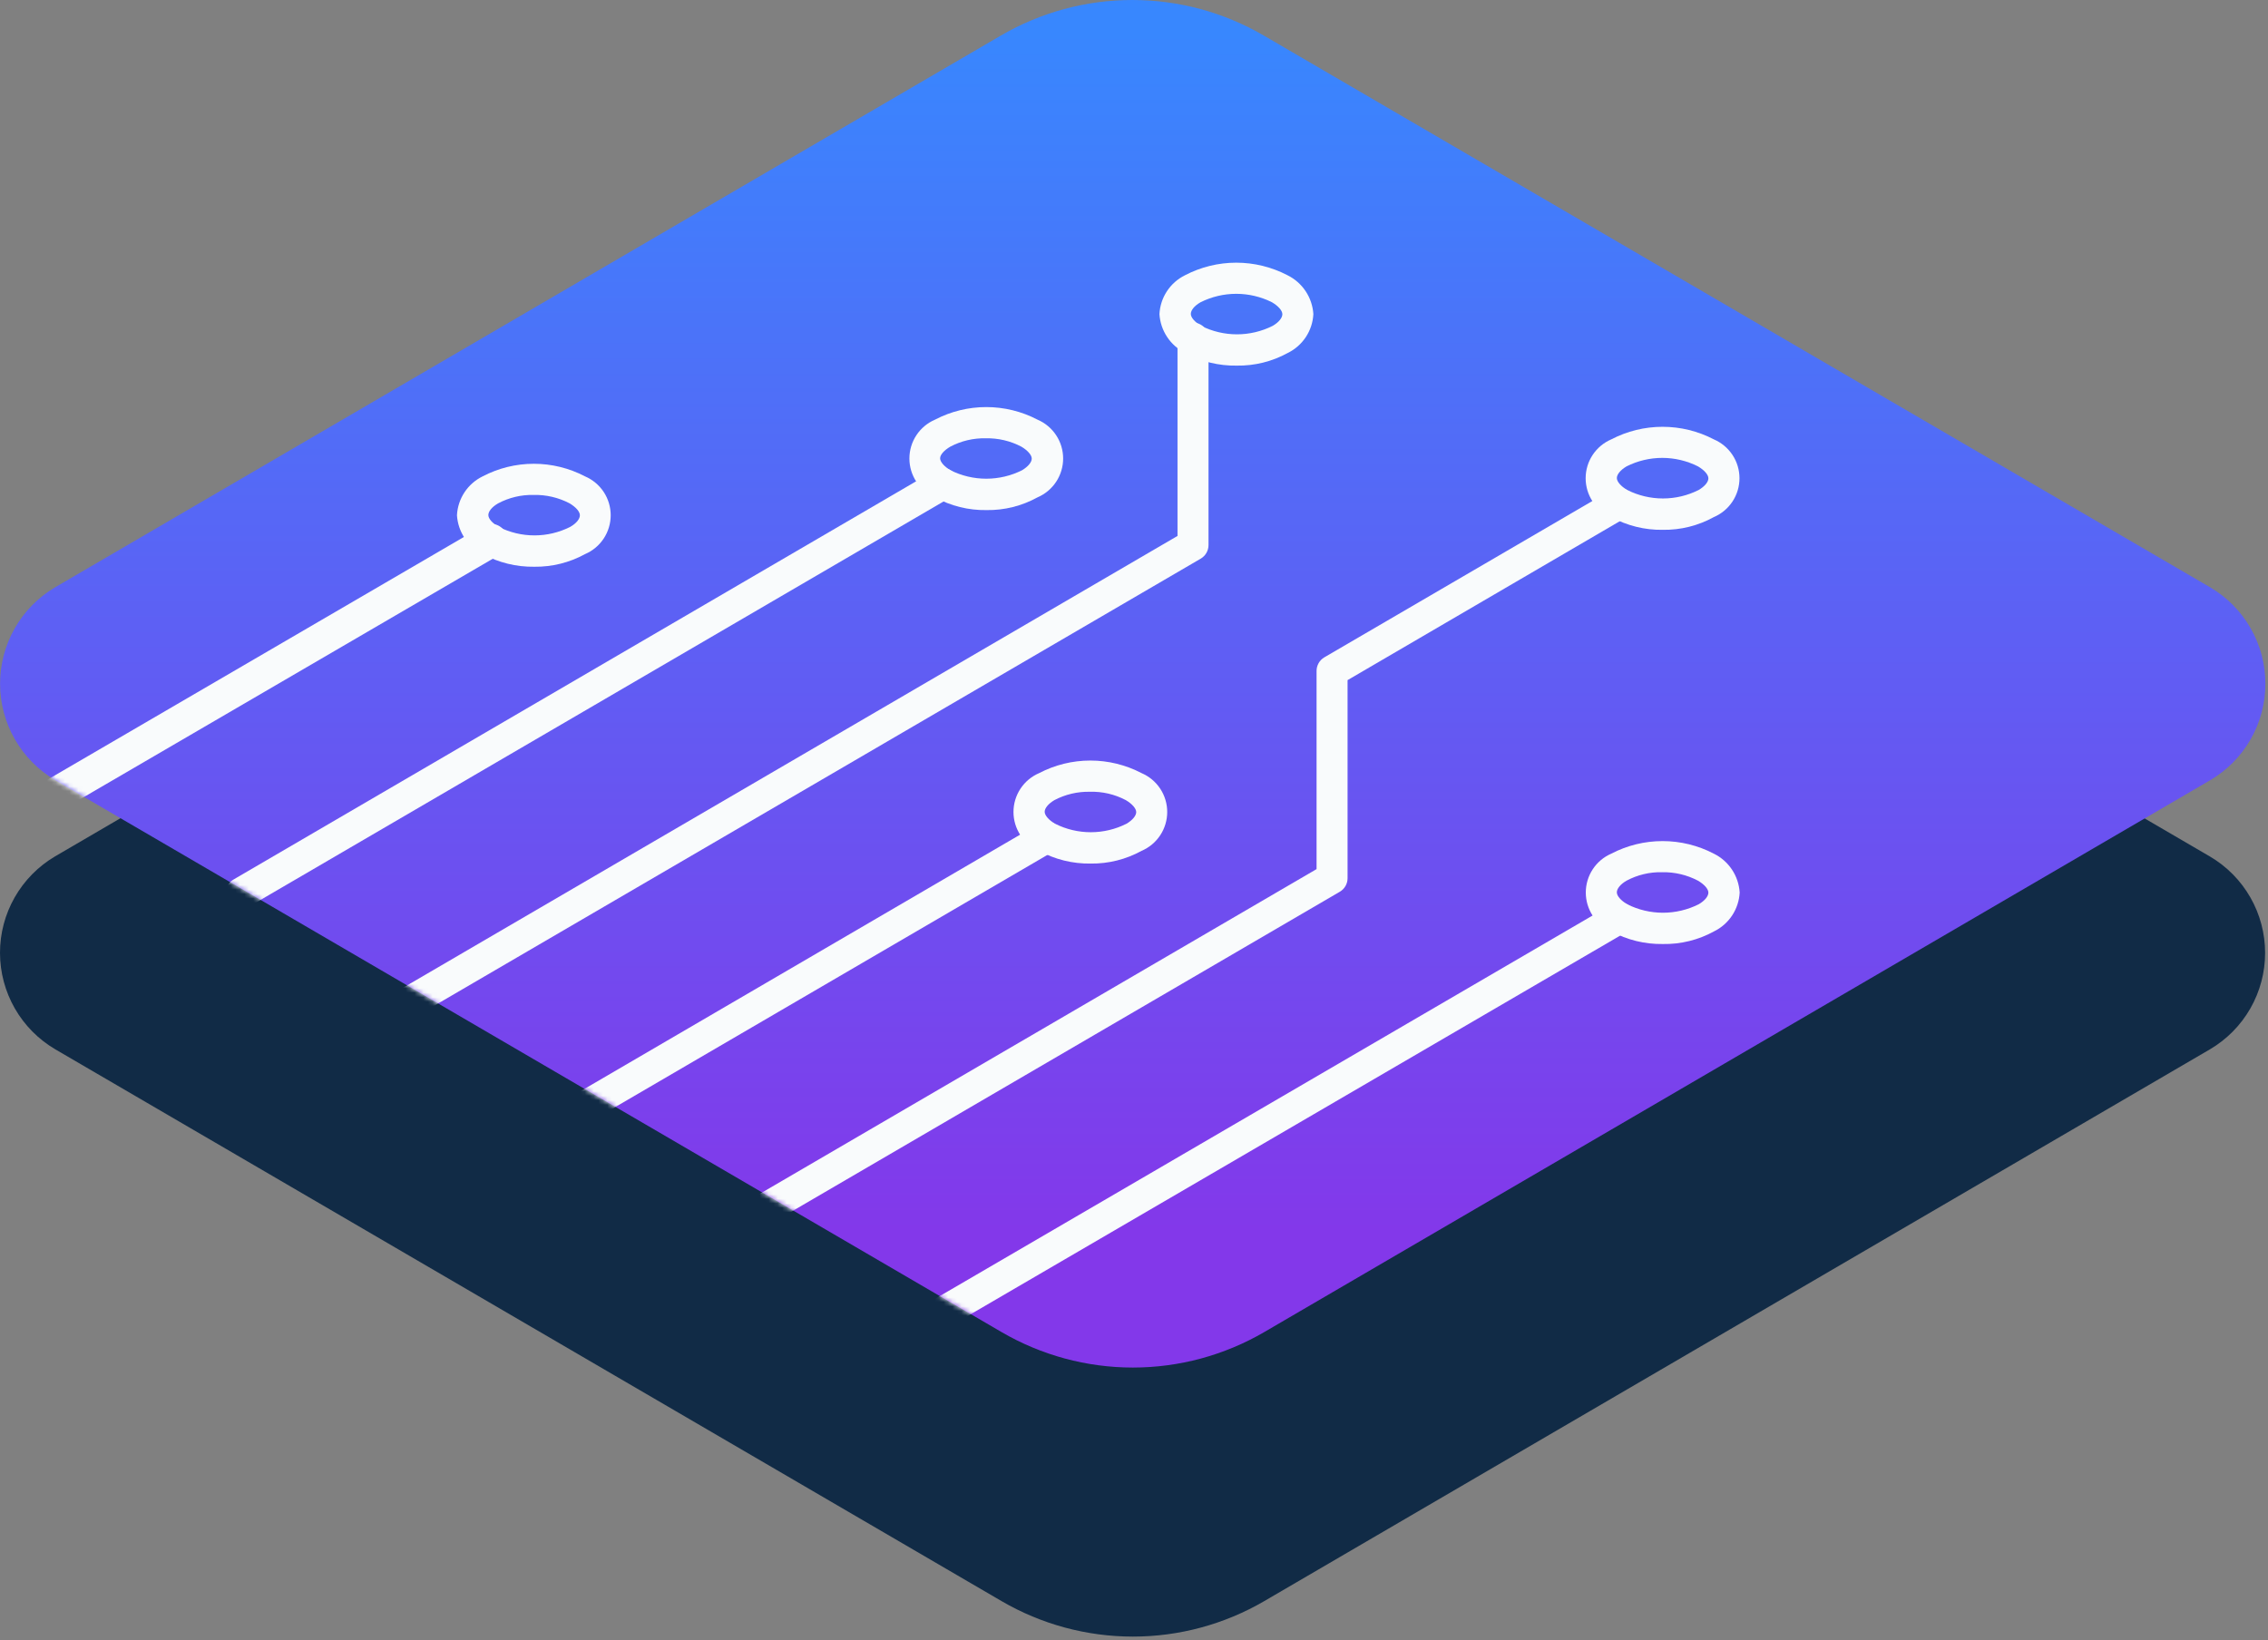 <svg width="506" height="366" viewBox="0 0 506 366" fill="none" xmlns="http://www.w3.org/2000/svg">
<rect x="0" y="0" width="506" height="366" fill="#808080" stroke="none"/>
<path d="M12.347 234.145L223.425 357.245C232.327 362.441 242.45 365.179 252.758 365.179C263.066 365.179 273.189 362.441 282.091 357.245L493.039 234.145C496.789 231.943 499.899 228.798 502.059 225.024C504.22 221.25 505.356 216.976 505.356 212.627C505.356 208.278 504.22 204.005 502.059 200.231C499.899 196.456 496.789 193.312 493.039 191.11L281.961 67.967C273.059 62.77 262.936 60.032 252.628 60.032C242.32 60.032 232.197 62.77 223.295 67.967L12.282 191.088C8.536 193.299 5.432 196.45 3.277 200.229C1.123 204.009 -0.007 208.285 2.85027e-05 212.635C0.007 216.985 1.149 221.258 3.315 225.031C5.48 228.804 8.594 231.945 12.347 234.145Z" fill="#112B46"/>
<path d="M12.345 174.091L223.423 297.213C232.326 302.409 242.448 305.147 252.756 305.147C263.064 305.147 273.187 302.409 282.09 297.213L493.103 174.091C496.853 171.889 499.962 168.745 502.123 164.97C504.283 161.196 505.42 156.922 505.42 152.574C505.42 148.225 504.283 143.951 502.123 140.177C499.962 136.402 496.853 133.258 493.103 131.056L281.96 7.934C273.057 2.738 262.934 0 252.626 0C242.318 0 232.195 2.738 223.293 7.934L12.28 131.056C8.539 133.268 5.439 136.419 3.289 140.196C1.138 143.973 0.01 148.246 0.017 152.592C0.023 156.939 1.164 161.208 3.326 164.979C5.488 168.749 8.597 171.89 12.345 174.091Z" fill="url(#paint0_linear_79_2)"/>
<mask id="mask0_79_2" style="mask-type:luminance" maskUnits="userSpaceOnUse" x="0" y="0" width="506" height="306">
<path d="M12.345 174.091L223.423 297.213C232.326 302.409 242.448 305.147 252.756 305.147C263.064 305.147 273.187 302.409 282.09 297.213L493.103 174.091C496.853 171.889 499.962 168.745 502.123 164.97C504.283 161.196 505.42 156.922 505.42 152.574C505.42 148.225 504.283 143.951 502.123 140.177C499.962 136.402 496.853 133.258 493.103 131.056L281.96 7.934C273.057 2.738 262.934 0 252.626 0C242.318 0 232.195 2.738 223.293 7.934L12.28 131.056C8.539 133.268 5.439 136.419 3.289 140.196C1.138 143.973 0.01 148.246 0.017 152.592C0.023 156.939 1.164 161.208 3.326 164.979C5.488 168.749 8.597 171.89 12.345 174.091Z" fill="white"/>
</mask>
<g mask="url(#mask0_79_2)">
<path d="M11.976 181.202C11.328 181.197 10.693 181.022 10.133 180.694C9.574 180.367 9.111 179.899 8.789 179.337C8.303 178.481 8.172 177.468 8.424 176.516C8.675 175.564 9.288 174.748 10.133 174.242L107.693 117.375C108.113 117.132 108.576 116.974 109.057 116.911C109.537 116.848 110.026 116.881 110.494 117.008C110.961 117.135 111.399 117.354 111.782 117.651C112.165 117.949 112.485 118.319 112.723 118.741C113.208 119.598 113.339 120.61 113.088 121.562C112.837 122.514 112.224 123.33 111.379 123.836L13.818 180.703C13.257 181.024 12.622 181.195 11.976 181.202Z" fill="#F9FBFC"/>
<path d="M53.798 202.794C53.188 202.795 52.59 202.632 52.063 202.323C51.538 202.014 51.104 201.571 50.806 201.038C50.347 200.238 50.221 199.288 50.457 198.396C50.692 197.503 51.27 196.739 52.064 196.269L208.616 104.93C209.009 104.699 209.445 104.548 209.897 104.488C210.349 104.427 210.808 104.457 211.248 104.576C211.689 104.695 212.101 104.901 212.46 105.181C212.82 105.462 213.12 105.811 213.343 106.209C213.802 107.01 213.927 107.959 213.692 108.852C213.457 109.745 212.879 110.509 212.085 110.979L55.533 202.318C55.007 202.628 54.408 202.793 53.798 202.794Z" fill="#F9FBFC"/>
<path d="M203.044 300.573C202.279 300.567 201.538 300.31 200.933 299.842C200.329 299.374 199.895 298.72 199.698 297.982C199.501 297.243 199.552 296.46 199.843 295.753C200.134 295.046 200.649 294.454 201.309 294.069L359.575 201.798C359.966 201.566 360.401 201.414 360.852 201.352C361.303 201.289 361.762 201.317 362.202 201.434C362.642 201.552 363.054 201.755 363.415 202.034C363.775 202.312 364.076 202.659 364.301 203.055C364.761 203.859 364.887 204.812 364.652 205.708C364.417 206.604 363.839 207.372 363.043 207.847L204.778 300.117C204.253 300.427 203.653 300.584 203.044 300.573Z" fill="#F9FBFC"/>
<path d="M164.149 277.049C163.539 277.047 162.941 276.884 162.416 276.575C161.89 276.267 161.456 275.824 161.157 275.293C160.698 274.493 160.572 273.543 160.807 272.651C161.043 271.758 161.62 270.994 162.414 270.524L293.731 193.928V149.722C293.728 149.111 293.884 148.509 294.184 147.977C294.485 147.445 294.919 147 295.444 146.687L359.487 109.332C359.881 109.103 360.316 108.955 360.767 108.896C361.219 108.837 361.677 108.867 362.117 108.986C362.556 109.105 362.968 109.31 363.328 109.589C363.687 109.868 363.988 110.215 364.213 110.611C364.673 111.412 364.798 112.361 364.563 113.254C364.327 114.146 363.75 114.91 362.956 115.381L300.647 151.76V195.966C300.647 196.576 300.486 197.175 300.182 197.704C299.877 198.232 299.44 198.672 298.913 198.979L165.883 276.594C165.357 276.899 164.757 277.056 164.149 277.049Z" fill="#F9FBFC"/>
<path d="M85.668 230.415C85.058 230.415 84.46 230.253 83.934 229.944C83.408 229.635 82.974 229.192 82.677 228.659C82.212 227.86 82.083 226.908 82.319 226.014C82.554 225.12 83.135 224.356 83.934 223.889L262.709 119.586V75.727C262.671 75.25 262.732 74.77 262.889 74.318C263.045 73.866 263.294 73.451 263.619 73.099C263.943 72.748 264.337 72.467 264.776 72.275C265.214 72.083 265.688 71.984 266.167 71.984C266.645 71.984 267.119 72.083 267.557 72.275C267.996 72.467 268.39 72.748 268.714 73.099C269.039 73.451 269.288 73.866 269.444 74.318C269.601 74.77 269.662 75.25 269.624 75.727V121.602C269.628 122.214 269.472 122.815 269.171 123.347C268.871 123.88 268.437 124.325 267.912 124.638L87.403 229.938C86.877 230.249 86.279 230.414 85.668 230.415Z" fill="#F9FBFC"/>
<path d="M123.694 254.394C123.083 254.398 122.482 254.239 121.953 253.934C121.423 253.63 120.984 253.19 120.681 252.659C120.451 252.262 120.303 251.824 120.243 251.369C120.183 250.915 120.213 250.453 120.332 250.01C120.451 249.567 120.656 249.151 120.935 248.788C121.214 248.424 121.563 248.119 121.96 247.89L231.77 183.803C232.163 183.572 232.598 183.422 233.05 183.361C233.502 183.3 233.962 183.33 234.402 183.449C234.842 183.568 235.254 183.774 235.614 184.054C235.973 184.335 236.273 184.684 236.496 185.082C236.955 185.883 237.081 186.833 236.846 187.725C236.61 188.618 236.033 189.382 235.239 189.852L125.407 253.939C124.885 254.235 124.295 254.392 123.694 254.394Z" fill="#F9FBFC"/>
<path d="M370.978 210.642C366.969 210.704 363.012 209.733 359.487 207.824C357.797 207.091 356.357 205.879 355.346 204.338C354.335 202.798 353.796 200.995 353.796 199.152C353.796 197.309 354.335 195.506 355.346 193.965C356.357 192.425 357.797 191.213 359.487 190.48C363.018 188.637 366.941 187.675 370.924 187.675C374.906 187.675 378.829 188.637 382.36 190.48C384.001 191.288 385.399 192.516 386.412 194.039C387.425 195.562 388.016 197.326 388.127 199.152C388.034 200.977 387.454 202.743 386.448 204.268C385.441 205.793 384.045 207.021 382.403 207.824C378.907 209.747 374.967 210.719 370.978 210.642ZM370.804 194.621C368.048 194.557 365.322 195.207 362.891 196.507C361.504 197.309 360.723 198.306 360.723 199.109C360.723 199.911 361.612 200.93 363.043 201.775C365.516 203.015 368.244 203.661 371.01 203.661C373.777 203.661 376.505 203.015 378.978 201.775C380.365 200.973 381.146 199.976 381.146 199.174C381.146 198.371 380.257 197.352 378.826 196.507C376.368 195.217 373.623 194.568 370.848 194.621H370.804Z" fill="#F9FBFC"/>
<path d="M243.326 192.692C239.315 192.754 235.356 191.775 231.836 189.852C230.137 189.126 228.689 187.917 227.672 186.375C226.654 184.834 226.111 183.027 226.111 181.18C226.111 179.332 226.654 177.526 227.672 175.984C228.689 174.442 230.137 173.234 231.836 172.508C235.362 170.665 239.282 169.703 243.261 169.703C247.24 169.703 251.16 170.665 254.687 172.508C256.385 173.234 257.833 174.442 258.851 175.984C259.869 177.526 260.411 179.332 260.411 181.18C260.411 183.027 259.869 184.834 258.851 186.375C257.833 187.917 256.385 189.126 254.687 189.852C251.209 191.765 247.295 192.744 243.326 192.692ZM243.153 176.67C240.4 176.613 237.677 177.254 235.24 178.535C233.852 179.359 233.072 180.356 233.072 181.136C233.072 181.917 233.961 182.979 235.391 183.803C237.863 185.048 240.592 185.696 243.359 185.696C246.126 185.696 248.855 185.048 251.326 183.803C252.714 182.979 253.494 181.982 253.494 181.201C253.494 180.421 252.606 179.38 251.175 178.535C248.706 177.232 245.943 176.59 243.153 176.67Z" fill="#F9FBFC"/>
<path d="M119.208 126.459C115.199 126.518 111.243 125.548 107.717 123.641C106.079 122.829 104.683 121.601 103.671 120.078C102.658 118.556 102.065 116.793 101.95 114.969C102.043 113.144 102.623 111.377 103.629 109.852C104.636 108.327 106.032 107.1 107.674 106.297C111.199 104.449 115.119 103.483 119.099 103.483C123.079 103.483 127 104.449 130.525 106.297C132.223 107.023 133.671 108.232 134.689 109.773C135.707 111.315 136.249 113.122 136.249 114.969C136.249 116.816 135.707 118.623 134.689 120.164C133.671 121.706 132.223 122.915 130.525 123.641C127.058 125.54 123.16 126.511 119.208 126.459ZM119.034 110.438C116.278 110.377 113.553 111.027 111.121 112.324C109.733 113.126 108.953 114.123 108.953 114.925C108.953 115.728 109.842 116.747 111.273 117.57C113.744 118.815 116.473 119.464 119.24 119.464C122.007 119.464 124.736 118.815 127.208 117.57C128.617 116.768 129.376 115.771 129.376 114.969C129.376 114.167 128.487 113.148 127.056 112.302C124.584 111.01 121.823 110.368 119.034 110.438Z" fill="#F9FBFC"/>
<path d="M220.106 113.819C216.094 113.884 212.135 112.905 208.615 110.979C206.917 110.253 205.469 109.044 204.451 107.503C203.433 105.961 202.891 104.154 202.891 102.307C202.891 100.46 203.433 98.653 204.451 97.112C205.469 95.57 206.917 94.361 208.615 93.635C212.142 91.792 216.062 90.83 220.041 90.83C224.02 90.83 227.94 91.792 231.466 93.635C233.165 94.361 234.613 95.57 235.63 97.112C236.648 98.653 237.191 100.46 237.191 102.307C237.191 104.154 236.648 105.961 235.63 107.503C234.613 109.044 233.165 110.253 231.466 110.979C227.99 112.897 224.075 113.875 220.106 113.819ZM219.932 97.798C217.179 97.735 214.455 98.377 212.019 99.662C210.61 100.486 209.743 101.483 209.743 102.264C209.743 103.044 210.653 104.107 212.062 104.93C214.539 106.17 217.271 106.816 220.041 106.816C222.81 106.816 225.542 106.17 228.019 104.93C229.406 104.107 230.187 103.109 230.187 102.329C230.187 101.548 229.298 100.508 227.867 99.662C225.422 98.38 222.692 97.738 219.932 97.798Z" fill="#F9FBFC"/>
<path d="M370.979 118.221C366.967 118.286 363.008 117.307 359.488 115.381C357.79 114.655 356.342 113.446 355.324 111.905C354.306 110.363 353.764 108.556 353.764 106.709C353.764 104.862 354.306 103.055 355.324 101.514C356.342 99.972 357.79 98.763 359.488 98.037C363.019 96.194 366.942 95.232 370.925 95.232C374.907 95.232 378.83 96.194 382.361 98.037C384.059 98.763 385.508 99.972 386.525 101.514C387.543 103.055 388.085 104.862 388.085 106.709C388.085 108.556 387.543 110.363 386.525 111.905C385.508 113.446 384.059 114.655 382.361 115.381C378.879 117.302 374.955 118.281 370.979 118.221ZM362.892 104.064C361.504 104.888 360.724 105.885 360.724 106.666C360.724 107.446 361.613 108.509 363.044 109.332C365.515 110.577 368.244 111.225 371.011 111.225C373.779 111.225 376.507 110.577 378.979 109.332C380.366 108.509 381.147 107.533 381.147 106.731C381.147 105.929 380.258 104.91 378.827 104.064C376.355 102.819 373.627 102.171 370.859 102.171C368.092 102.171 365.363 102.819 362.892 104.064Z" fill="#F9FBFC"/>
<path d="M275.933 81.581C271.923 81.653 267.964 80.682 264.443 78.763C262.804 77.951 261.409 76.722 260.396 75.2C259.384 73.677 258.791 71.915 258.676 70.09C258.769 68.268 259.346 66.504 260.349 64.98C261.351 63.455 262.742 62.226 264.378 61.418C267.908 59.576 271.832 58.613 275.814 58.613C279.796 58.613 283.72 59.576 287.25 61.418C288.889 62.23 290.284 63.459 291.297 64.981C292.309 66.504 292.902 68.266 293.017 70.09C292.924 71.915 292.344 73.682 291.338 75.207C290.331 76.732 288.935 77.96 287.294 78.763C283.816 80.672 279.9 81.644 275.933 81.581ZM267.846 67.445C266.437 68.248 265.678 69.245 265.678 70.047C265.678 70.849 266.567 71.868 267.998 72.714C270.471 73.954 273.199 74.599 275.966 74.599C278.732 74.599 281.46 73.954 283.933 72.714C285.321 71.912 286.101 70.914 286.101 70.112C286.101 69.31 285.212 68.291 283.781 67.445C281.308 66.206 278.58 65.56 275.814 65.56C273.048 65.56 270.319 66.206 267.846 67.445Z" fill="#F9FBFC"/>
</g>
<defs>
<linearGradient id="paint0_linear_79_2" x1="252.691" y1="6.98" x2="252.691" y2="274.991" gradientUnits="userSpaceOnUse">
<stop stop-color="#3887FE"/>
<stop offset="1" stop-color="#8338EA"/>
</linearGradient>
</defs>
</svg>
